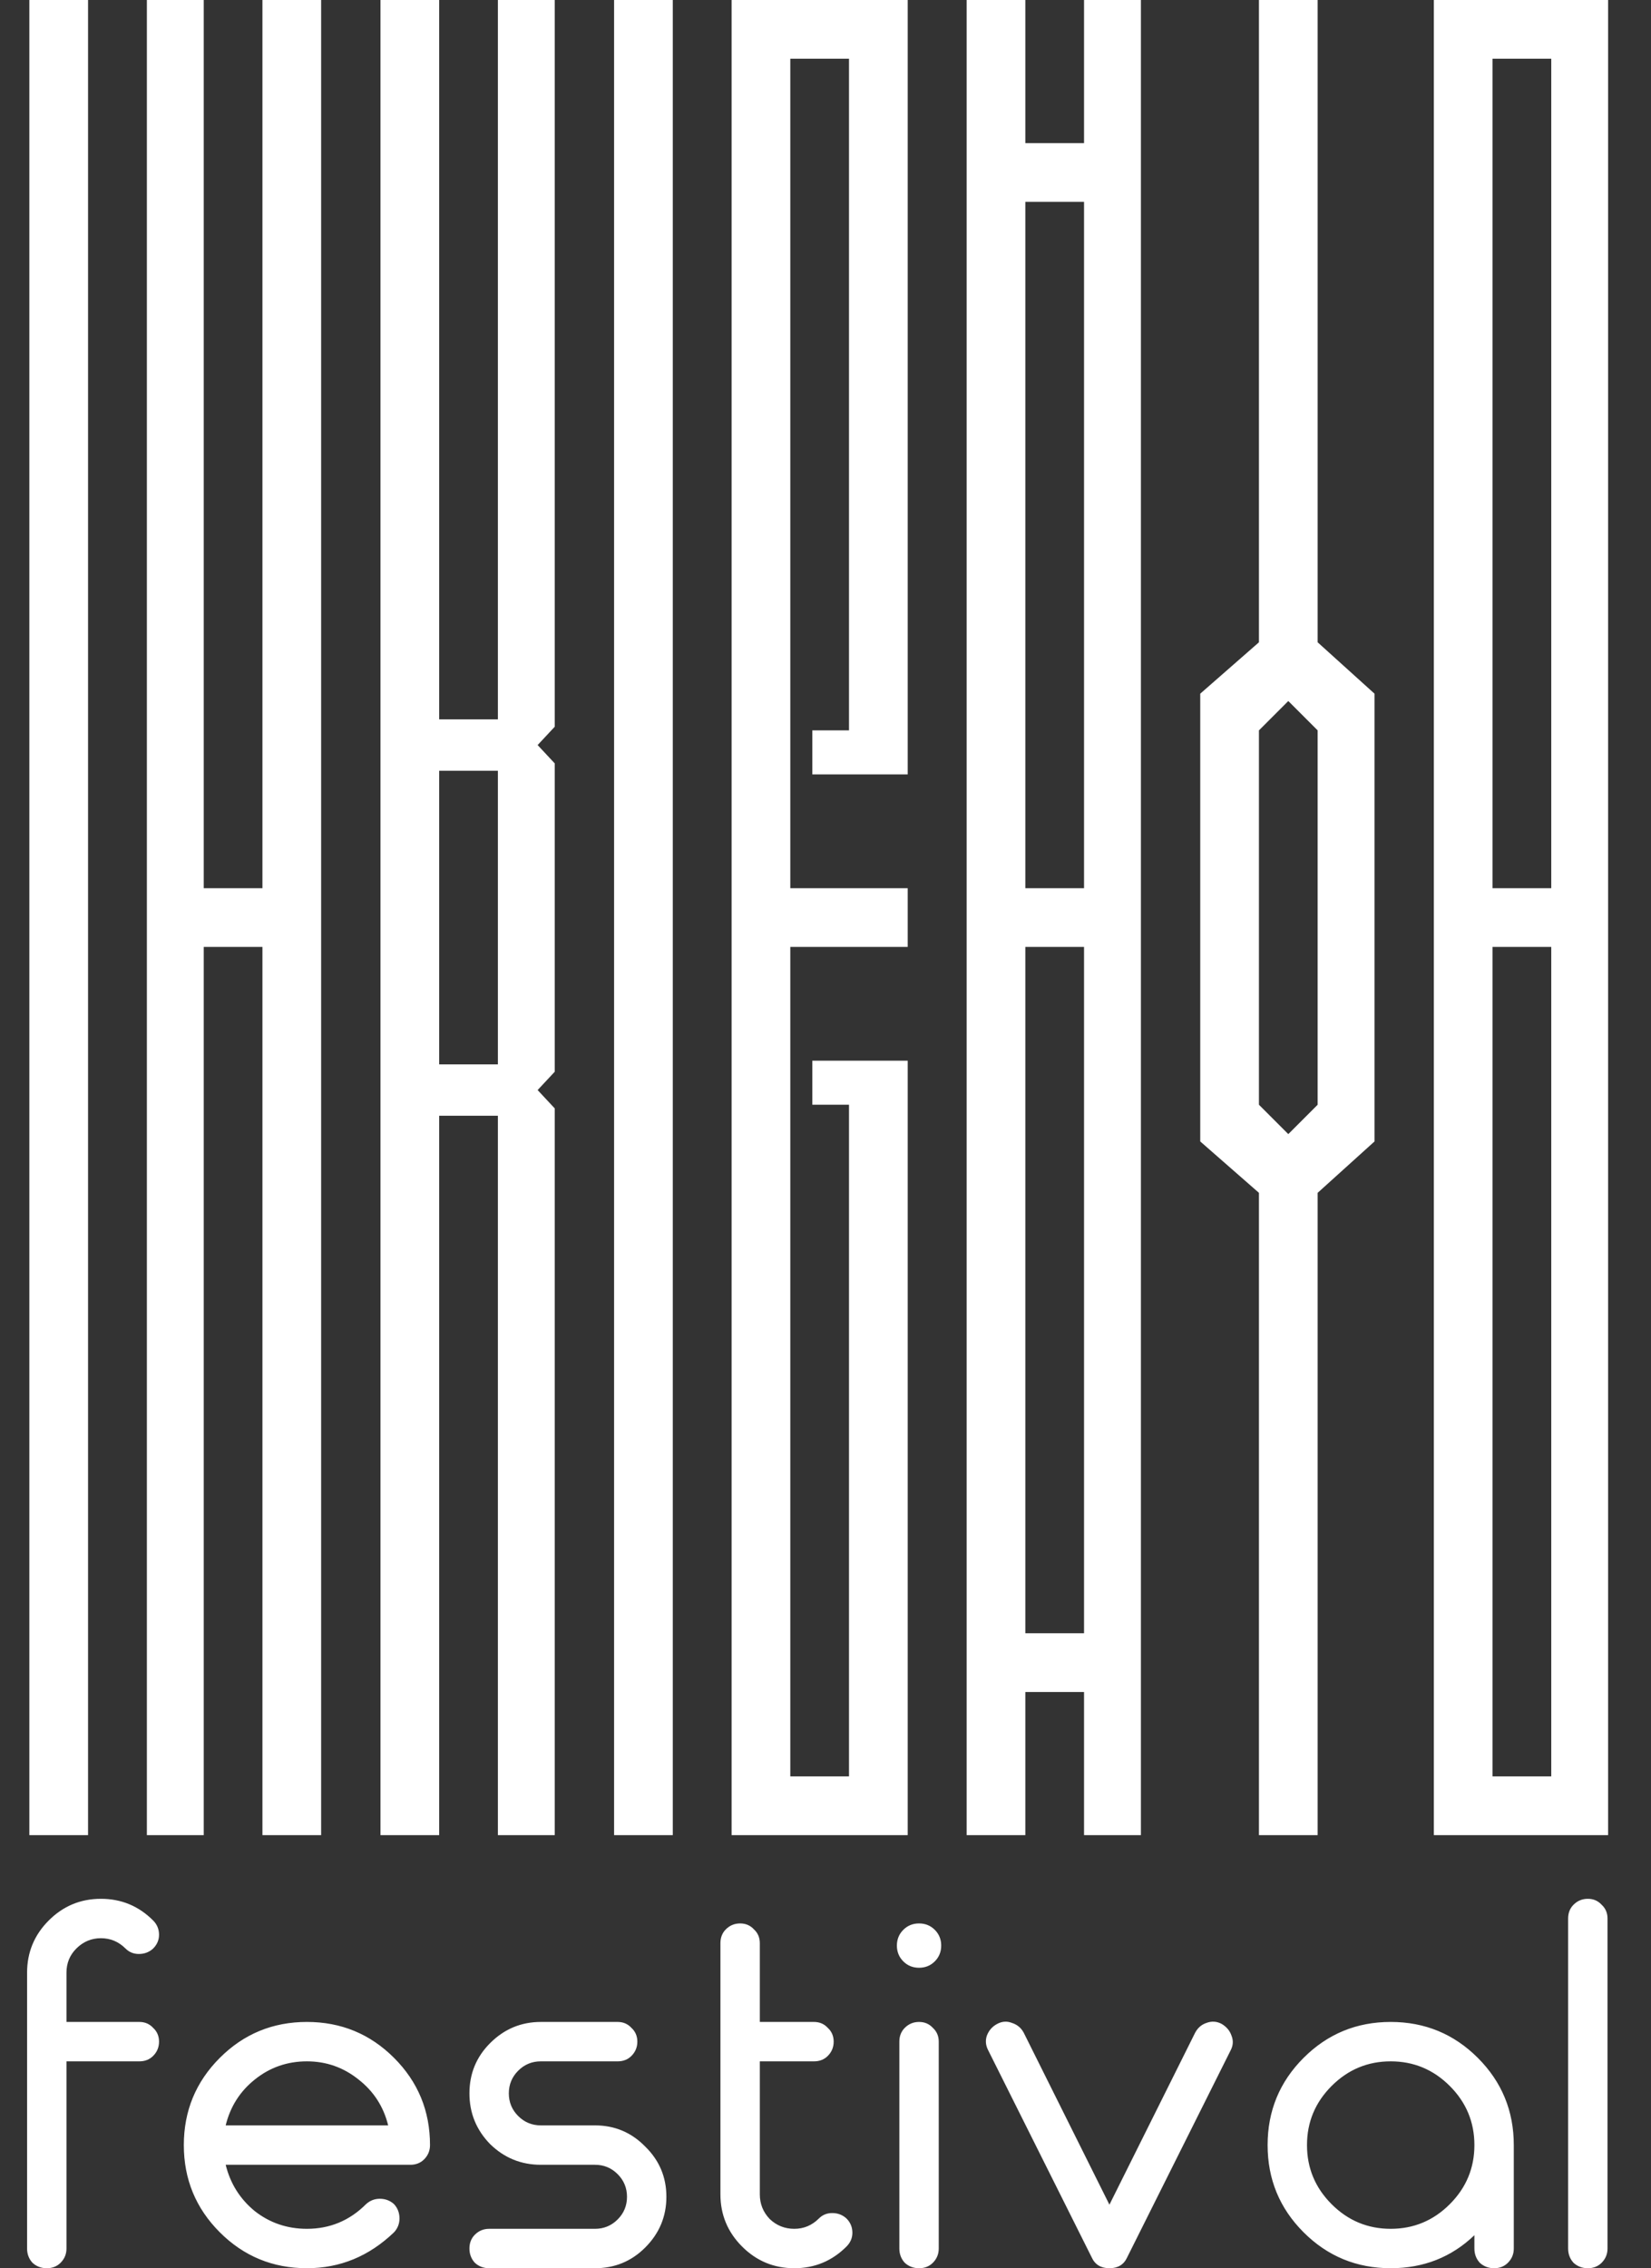 <svg width="225" height="309" viewBox="0 0 225 309" fill="none" xmlns="http://www.w3.org/2000/svg">
<rect x="0" y="0" width="225" height="309" fill="#333333" stroke="none"/>
<path fill-rule="evenodd" clip-rule="evenodd" d="M4 0H12V121V129V250H4V129V121V0ZM27.766 0V121H35.766V0H43.766V121V129V250H35.766V129H27.766V250H20.016V129V121V0H27.766ZM75.602 104L73.268 101.5L75.602 99V0H67.852V98H59.852V0H51.852V121V129V250H59.852V152H67.852V250H75.602V151L73.268 148.5L75.602 146V129V121V104ZM67.852 121V105H59.852V121V129V145H67.852V129V121ZM83.688 0H91.688V121V129V250H83.688V129V121V0ZM107.703 121V8H115.703V99.5H110.703V105.5H123.703V0H99.703V121V129V250H123.703V144.5H110.703V150.5H115.703V242H107.703V129H123.703V121H107.703ZM139.734 27.5V121H147.734V27.5H139.734ZM155.484 121V0H147.734V19.5H139.734V0H131.734V121V129V250H139.734V230.5H147.734V250H155.484V129V121ZM147.734 129H139.734V222.5H147.734V129ZM179.57 99.5V121V129V150.5L175.57 154.5L171.57 150.5V129V121V99.5L175.57 95.5L179.57 99.5ZM163.57 121V94.5L171.57 87.5V0H179.57V87.5L187.32 94.5V121V129V155.5L179.57 162.5V250H171.57V162.5L163.57 155.5V129V121ZM211.406 129H203.406V242H211.406V129ZM219.156 0V121V129V250H195.406V129V121V0H219.156ZM211.406 8H203.406V121H211.406V8Z" fill="white"/>
<path d="M9.059 280.818V306.316C9.059 307.076 8.79 307.725 8.253 308.262C7.761 308.754 7.135 309 6.375 309C5.614 309 4.965 308.754 4.429 308.262C3.937 307.725 3.691 307.076 3.691 306.316V268.74C3.691 265.967 4.675 263.596 6.643 261.627C8.611 259.659 10.982 258.675 13.755 258.675C16.529 258.675 18.9 259.659 20.868 261.627C21.405 262.164 21.673 262.813 21.673 263.573C21.673 264.289 21.405 264.915 20.868 265.452C20.331 265.944 19.683 266.19 18.922 266.19C18.206 266.19 17.603 265.944 17.11 265.452C16.171 264.513 15.053 264.043 13.755 264.043C12.458 264.043 11.34 264.513 10.4 265.452C9.506 266.347 9.059 267.443 9.059 268.74V275.45H18.989C19.75 275.45 20.376 275.718 20.868 276.255C21.405 276.747 21.673 277.374 21.673 278.134C21.673 278.894 21.405 279.543 20.868 280.08C20.376 280.572 19.75 280.818 18.989 280.818H9.059ZM55.918 294.909H30.756C31.382 297.459 32.702 299.561 34.715 301.216C36.773 302.827 39.143 303.632 41.827 303.632C44.959 303.632 47.643 302.514 49.879 300.277C50.416 299.785 51.042 299.539 51.758 299.539C52.519 299.539 53.167 299.785 53.704 300.277C54.196 300.814 54.442 301.462 54.442 302.223C54.442 302.939 54.196 303.565 53.704 304.102C50.304 307.367 46.346 309 41.827 309C37.175 309 33.216 307.367 29.951 304.102C26.685 300.836 25.052 296.877 25.052 292.225C25.052 287.573 26.685 283.614 29.951 280.348C33.216 277.083 37.175 275.45 41.827 275.45C46.48 275.45 50.439 277.083 53.704 280.348C56.97 283.614 58.602 287.573 58.602 292.225C58.602 292.985 58.334 293.634 57.797 294.171C57.305 294.663 56.679 294.909 55.918 294.909ZM30.756 289.541H52.899C52.273 286.991 50.931 284.911 48.873 283.301C46.815 281.646 44.467 280.818 41.827 280.818C39.143 280.818 36.773 281.646 34.715 283.301C32.702 284.911 31.382 286.991 30.756 289.541ZM81.086 309H66.66C65.899 309 65.251 308.754 64.714 308.262C64.222 307.725 63.976 307.076 63.976 306.316C63.976 305.556 64.222 304.929 64.714 304.437C65.251 303.9 65.899 303.632 66.66 303.632H81.086C82.294 303.632 83.323 303.207 84.173 302.357C85.023 301.507 85.448 300.478 85.448 299.27C85.448 298.063 85.023 297.034 84.173 296.184C83.323 295.334 82.294 294.909 81.086 294.909H73.705C71.021 294.909 68.717 293.97 66.794 292.091C64.915 290.167 63.976 287.863 63.976 285.179C63.976 282.495 64.915 280.214 66.794 278.335C68.717 276.412 71.021 275.45 73.705 275.45H84.173C84.933 275.45 85.559 275.718 86.052 276.255C86.588 276.747 86.857 277.374 86.857 278.134C86.857 278.894 86.588 279.543 86.052 280.08C85.559 280.572 84.933 280.818 84.173 280.818H73.705C72.497 280.818 71.469 281.243 70.619 282.093C69.769 282.943 69.344 283.972 69.344 285.179C69.344 286.387 69.769 287.416 70.619 288.266C71.469 289.116 72.497 289.541 73.705 289.541H81.086C83.77 289.541 86.052 290.503 87.93 292.426C89.854 294.305 90.816 296.586 90.816 299.27C90.816 301.954 89.854 304.258 87.93 306.182C86.052 308.061 83.77 309 81.086 309ZM103.549 280.818V298.935C103.549 300.232 103.996 301.351 104.891 302.29C105.83 303.185 106.949 303.632 108.246 303.632C109.543 303.632 110.662 303.162 111.601 302.223C112.093 301.731 112.697 301.485 113.413 301.485C114.173 301.485 114.822 301.731 115.359 302.223C115.895 302.76 116.164 303.408 116.164 304.169C116.164 304.885 115.895 305.511 115.359 306.048C113.39 308.016 111.019 309 108.246 309C105.472 309 103.102 308.016 101.133 306.048C99.165 304.079 98.181 301.708 98.181 298.935V264.714C98.181 263.954 98.427 263.327 98.919 262.835C99.456 262.298 100.104 262.03 100.865 262.03C101.625 262.03 102.252 262.298 102.744 262.835C103.281 263.327 103.549 263.954 103.549 264.714V275.45H110.93C111.69 275.45 112.317 275.718 112.809 276.255C113.346 276.747 113.614 277.374 113.614 278.134C113.614 278.894 113.346 279.543 112.809 280.08C112.317 280.572 111.69 280.818 110.93 280.818H103.549ZM127.396 262.902C127.978 263.484 128.268 264.2 128.268 265.049C128.268 265.899 127.978 266.615 127.396 267.197C126.815 267.778 126.099 268.069 125.249 268.069C124.399 268.069 123.683 267.778 123.102 267.197C122.52 266.615 122.229 265.899 122.229 265.049C122.229 264.2 122.52 263.484 123.102 262.902C123.683 262.321 124.399 262.03 125.249 262.03C126.099 262.03 126.815 262.321 127.396 262.902ZM122.565 306.316V278.134C122.565 277.374 122.811 276.747 123.303 276.255C123.84 275.718 124.488 275.45 125.249 275.45C126.009 275.45 126.636 275.718 127.128 276.255C127.665 276.747 127.933 277.374 127.933 278.134V306.316C127.933 307.076 127.665 307.725 127.128 308.262C126.636 308.754 126.009 309 125.249 309C124.488 309 123.84 308.754 123.303 308.262C122.811 307.725 122.565 307.076 122.565 306.316ZM148.779 307.524L134.688 279.342C134.33 278.671 134.263 278 134.486 277.329C134.755 276.613 135.224 276.076 135.895 275.718C136.566 275.361 137.237 275.316 137.908 275.584C138.624 275.808 139.161 276.255 139.519 276.926L151.194 300.344L162.87 276.926C163.227 276.255 163.742 275.808 164.413 275.584C165.129 275.316 165.822 275.361 166.493 275.718C167.164 276.121 167.611 276.658 167.835 277.329C168.103 278 168.059 278.671 167.701 279.342L153.61 307.524C153.162 308.508 152.357 309 151.194 309C150.031 309 149.226 308.508 148.779 307.524ZM200.933 306.316V304.504C197.802 307.501 193.999 309 189.526 309C184.874 309 180.915 307.367 177.649 304.102C174.384 300.836 172.751 296.877 172.751 292.225C172.751 287.573 174.384 283.614 177.649 280.348C180.915 277.083 184.874 275.45 189.526 275.45C194.178 275.45 198.137 277.083 201.403 280.348C204.668 283.614 206.301 287.573 206.301 292.225V306.316C206.301 307.076 206.033 307.725 205.496 308.262C205.004 308.754 204.378 309 203.617 309C202.857 309 202.208 308.754 201.671 308.262C201.179 307.725 200.933 307.076 200.933 306.316ZM181.474 300.277C183.711 302.514 186.395 303.632 189.526 303.632C192.657 303.632 195.341 302.514 197.578 300.277C199.815 298.04 200.933 295.356 200.933 292.225C200.933 289.094 199.815 286.41 197.578 284.173C195.341 281.936 192.657 280.818 189.526 280.818C186.395 280.818 183.711 281.936 181.474 284.173C179.237 286.41 178.119 289.094 178.119 292.225C178.119 295.356 179.237 298.04 181.474 300.277ZM219.074 261.359V306.316C219.074 307.076 218.805 307.725 218.268 308.262C217.776 308.754 217.15 309 216.39 309C215.629 309 214.981 308.754 214.444 308.262C213.952 307.725 213.706 307.076 213.706 306.316V261.359C213.706 260.599 213.952 259.972 214.444 259.48C214.981 258.943 215.629 258.675 216.39 258.675C217.15 258.675 217.776 258.943 218.268 259.48C218.805 259.972 219.074 260.599 219.074 261.359Z" fill="white"/>
</svg>
